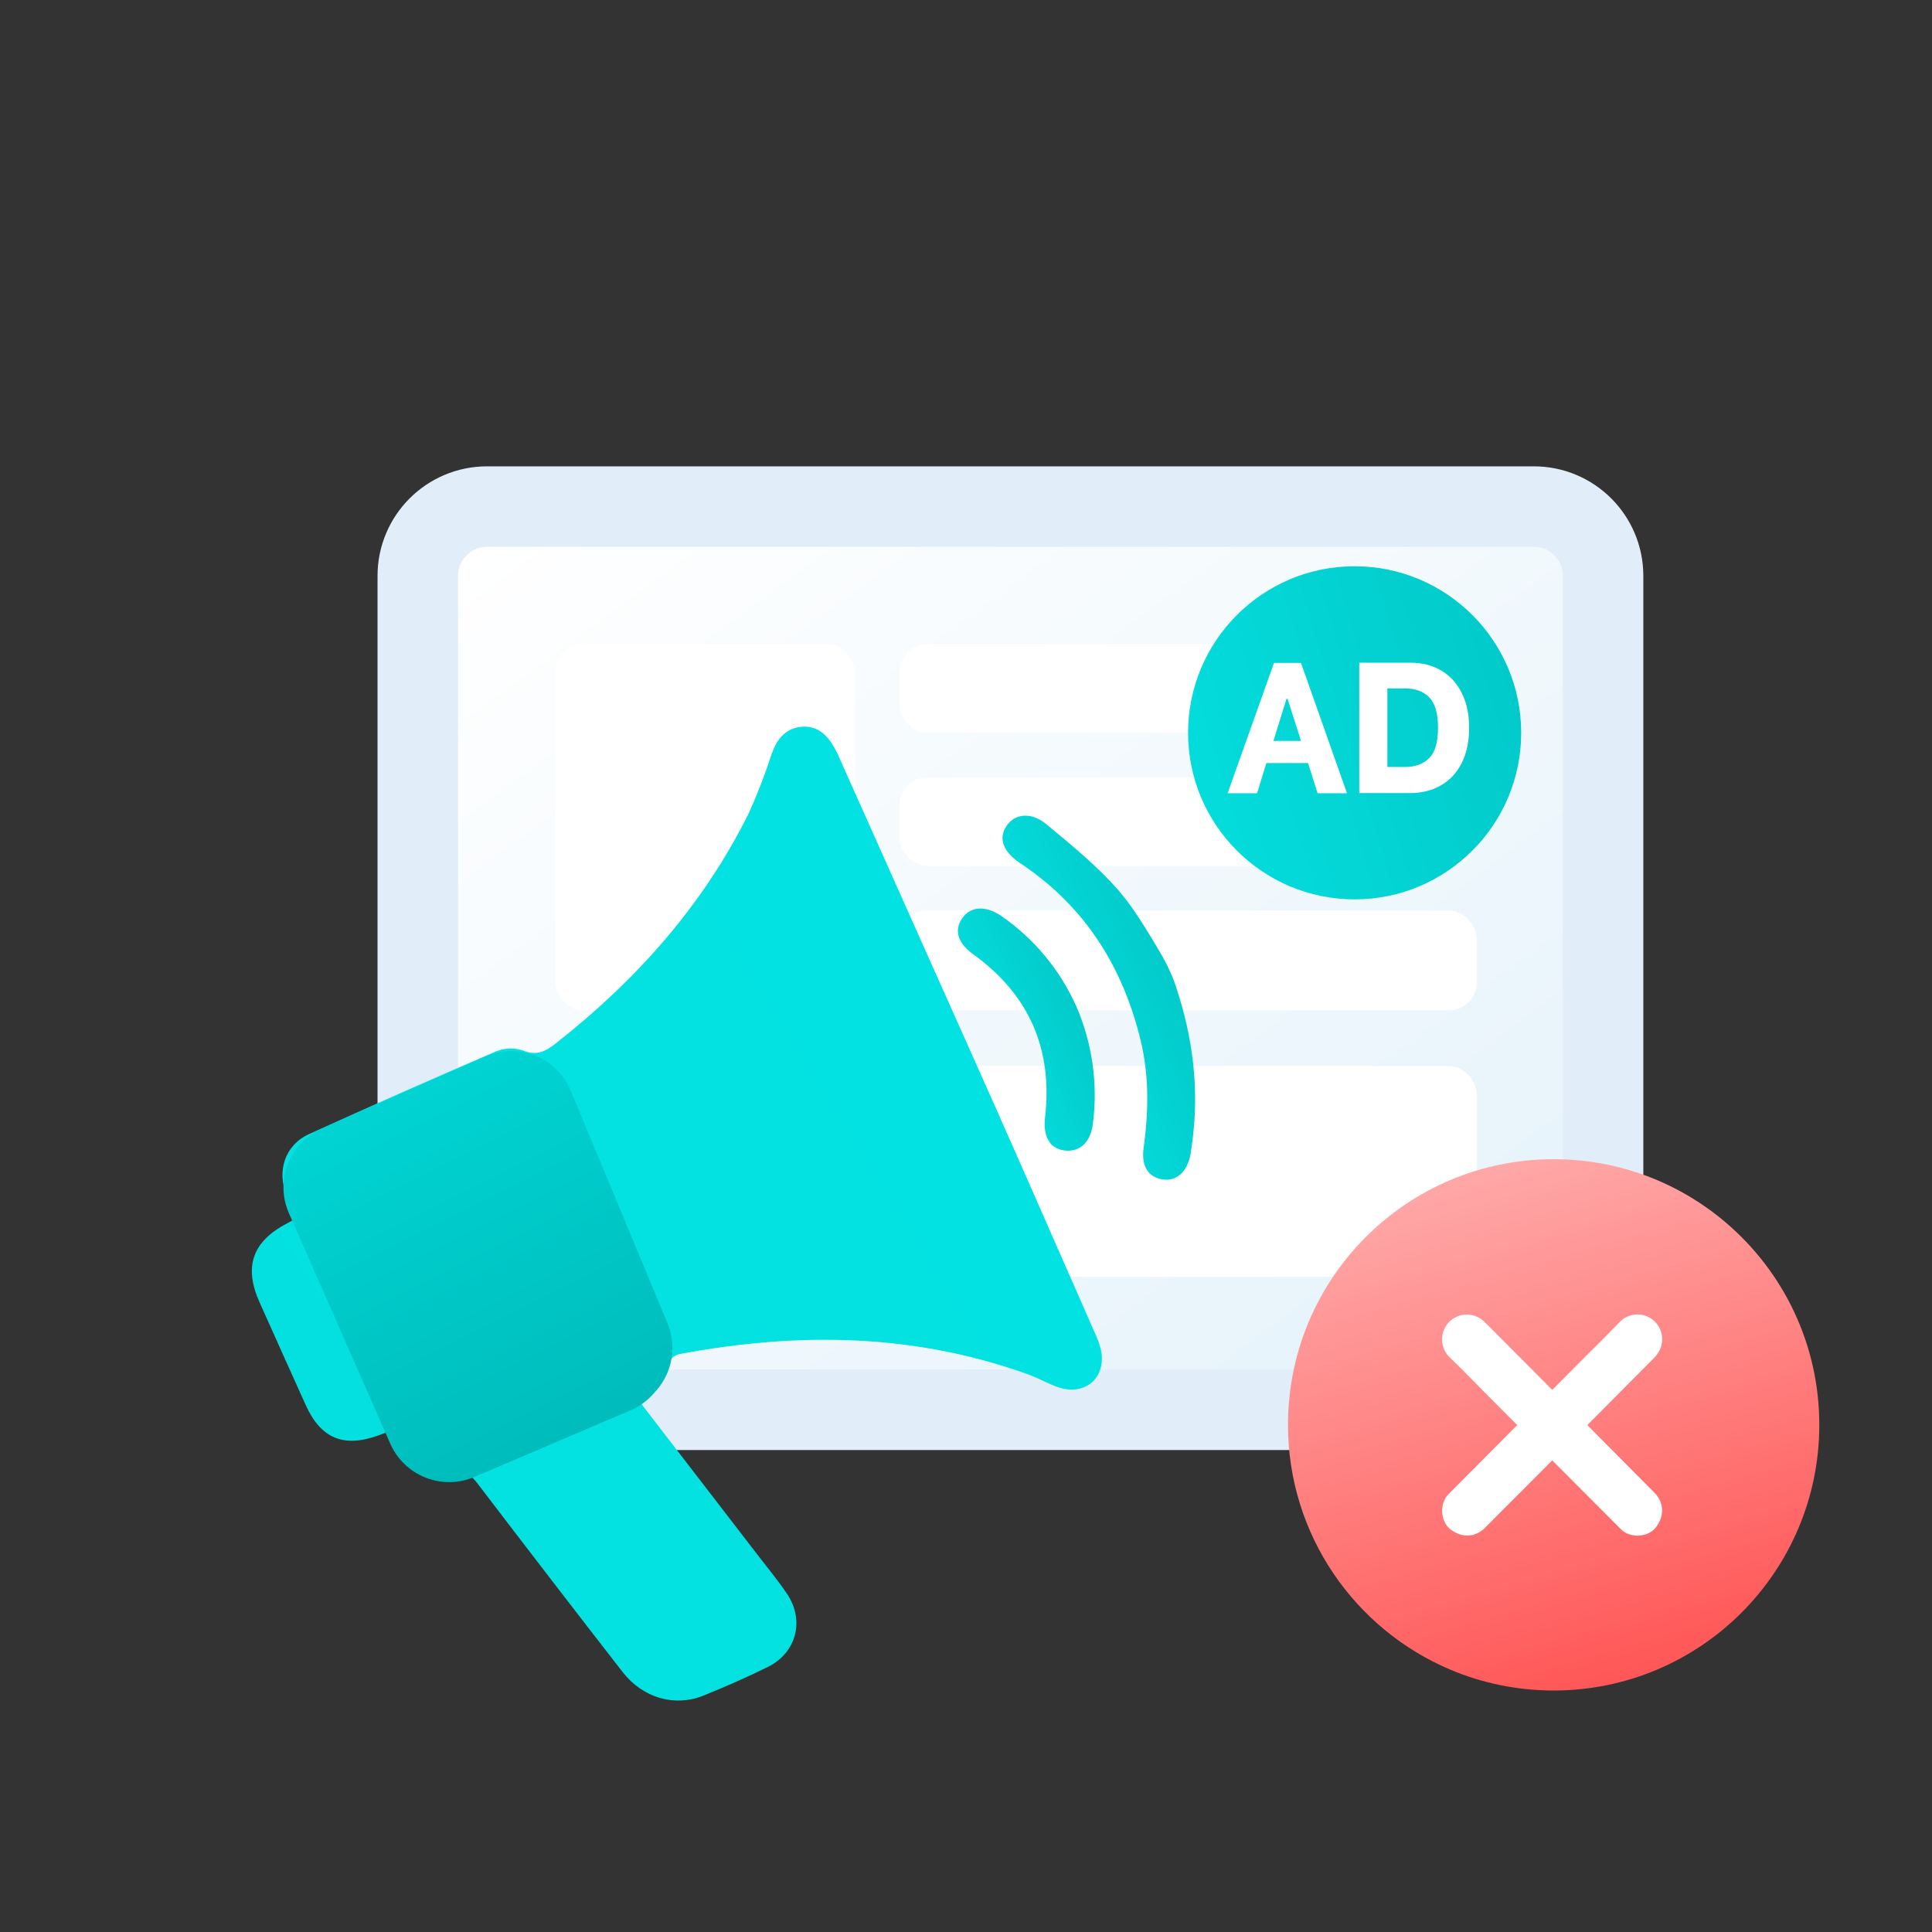 <svg width="120" height="120" viewBox="0 0 120 120" fill="none" xmlns="http://www.w3.org/2000/svg">
<rect x="0" y="0" width="120" height="120" fill="#333333" stroke="none"/>
<g id="Advertisement">
<g id="Group 1000002340">
<g id="Group 1000002337">
<path id="Vector" d="M30.252 31.465H95.267C97.644 31.465 99.57 33.391 99.57 35.768V83.261C99.57 85.638 97.644 87.564 95.267 87.564H30.252C27.876 87.564 25.949 85.638 25.949 83.261V35.768C25.949 33.391 27.876 31.465 30.252 31.465Z" fill="url(#paint0_linear_9247_512064)" stroke="#E1EDF8" stroke-width="5"/>
<rect id="Rectangle 6234" opacity="0.99" x="34.484" y="40" width="18.621" height="22.759" rx="1.746" fill="white"/>
<rect id="Rectangle 6235" opacity="0.99" x="55.863" y="40" width="35.862" height="5.517" rx="1.746" fill="white"/>
<rect id="Rectangle 6236" opacity="0.99" x="55.863" y="48.275" width="35.862" height="5.517" rx="1.746" fill="white"/>
<rect id="Rectangle 6237" opacity="0.99" x="55.863" y="56.551" width="35.862" height="6.207" rx="1.746" fill="white"/>
<rect id="Rectangle 6238" opacity="0.99" x="34.484" y="66.207" width="57.241" height="13.103" rx="1.746" fill="white"/>
</g>
<g id="Group 1000002258">
<path id="Vector_2" d="M84.138 55.861C89.851 55.861 94.483 51.23 94.483 45.517C94.483 39.803 89.851 35.172 84.138 35.172C78.424 35.172 73.793 39.803 73.793 45.517C73.793 51.23 78.424 55.861 84.138 55.861Z" fill="url(#paint1_linear_9247_512064)"/>
<g id="AD">
<path d="M81.247 47.396H78.656L78.078 49.27H76.25L79.13 41.174H80.807L83.664 49.27H81.837L81.247 47.396ZM80.807 46.02L79.974 43.406H79.905L79.095 46.02H80.807Z" fill="white"/>
<path d="M84.426 41.162H87.618C88.335 41.162 88.968 41.324 89.515 41.648C90.062 41.964 90.487 42.427 90.787 43.036C91.096 43.637 91.25 44.358 91.25 45.199C91.25 46.055 91.096 46.787 90.787 47.396C90.479 48.005 90.047 48.468 89.492 48.784C88.944 49.1 88.312 49.258 87.595 49.258H84.426V41.162ZM87.26 47.639C87.892 47.639 88.393 47.458 88.763 47.096C89.133 46.733 89.318 46.101 89.318 45.199C89.318 44.297 89.133 43.664 88.763 43.302C88.401 42.94 87.9 42.758 87.26 42.758H86.172V47.639H87.26Z" fill="white"/>
</g>
</g>
<g id="Group 1000002339">
<g id="Group 1000002256">
<path id="Vector_3" d="M39.737 87.071C42.07 90.1 44.579 93.362 47.09 96.62C47.688 97.401 48.324 98.16 48.878 98.987C49.995 100.64 49.476 102.653 47.69 103.538C46.38 104.185 45.035 104.774 43.678 105.322C41.901 106.038 39.925 105.458 38.681 103.865C35.66 99.977 32.656 96.073 29.668 92.154C29.27 91.629 28.96 91.408 28.241 91.606C26.675 92.042 25.47 91.389 24.773 89.895C24.622 89.571 24.481 89.242 24.313 88.871C23.982 88.971 23.752 89.061 23.522 89.148C21.353 89.945 19.924 89.351 18.99 87.271C18.032 85.14 17.066 83.012 16.112 80.868C15.128 78.661 15.686 77.103 17.841 75.979C17.998 75.9 18.149 75.81 18.421 75.658C18.202 75.168 17.99 74.718 17.8 74.254C17.181 72.734 17.697 71.122 19.192 70.442C23.021 68.7 26.873 66.997 30.741 65.333C31.276 65.093 31.882 65.057 32.441 65.234C33.346 65.62 33.917 65.29 34.575 64.764C39.556 60.842 43.681 56.208 46.509 50.505C47.052 49.307 47.526 48.079 47.93 46.827C48.244 45.938 48.76 45.252 49.755 45.145C50.749 45.038 51.387 45.648 51.839 46.466C52.014 46.785 52.158 47.123 52.305 47.456C55.391 54.351 58.474 61.25 61.554 68.152C63.72 73.025 65.856 77.906 68 82.786C68.158 83.114 68.283 83.458 68.372 83.811C68.753 85.52 67.455 86.708 65.788 86.186C65.14 85.972 64.525 85.608 63.873 85.372C56.793 82.812 49.556 82.727 42.238 84.098C42.034 84.131 41.846 84.232 41.706 84.385C41.065 85.225 40.456 86.085 39.737 87.071Z" fill="url(#paint2_linear_9247_512064)"/>
<path id="Vector_4" d="M71.83 58.772C72.299 59.542 72.726 60.342 73.013 61.197C74.098 64.426 74.517 67.701 74.03 71.114C73.997 71.33 73.969 71.548 73.934 71.76C73.711 72.843 73.016 73.417 72.143 73.245C71.271 73.073 70.885 72.378 71.032 71.303C71.333 69.088 71.384 66.878 70.863 64.688C69.769 60.116 67.441 56.372 63.501 53.704L63.318 53.582C62.298 52.885 62.008 52.079 62.504 51.318C62.999 50.556 64.015 50.391 64.982 51.187C66.543 52.483 68.147 53.781 69.473 55.305C70.384 56.352 71.098 57.569 71.83 58.772Z" fill="url(#paint3_linear_9247_512064)"/>
<path id="Vector_5" d="M66.855 62.516C67.843 64.797 68.199 67.302 67.886 69.769C67.747 70.958 67.068 71.559 66.145 71.461C65.222 71.362 64.769 70.609 64.909 69.403C65.401 65.152 63.913 61.775 60.446 59.269C59.496 58.582 59.251 57.804 59.749 57.056C60.246 56.309 61.157 56.214 62.154 56.866C64.215 58.278 65.843 60.234 66.855 62.516Z" fill="url(#paint4_linear_9247_512064)"/>
</g>
<path id="Rectangle 6239" d="M17.947 75.361C17.057 73.338 17.975 70.978 19.997 70.089L30.148 65.624C32.199 64.722 34.591 65.68 35.451 67.749L41.458 82.184C42.043 83.591 41.778 85.208 40.775 86.355L40.6 86.554C40.205 87.006 39.713 87.363 39.161 87.599L29.472 91.736C27.456 92.597 25.123 91.675 24.24 89.668L17.947 75.361Z" fill="url(#paint5_linear_9247_512064)"/>
</g>
<g id="Group 1000002182">
<path id="Vector_6" d="M80 88.501C80 79.388 87.387 72 96.501 72C100.582 72 104.318 73.482 107.199 75.94C110.749 78.966 113 83.47 113 88.501C113 97.613 105.613 105 96.501 105C94.23 105 92.067 104.542 90.098 103.712C84.165 101.212 80 95.343 80 88.501Z" fill="url(#paint6_linear_9247_512064)"/>
<path id="Vector_7" d="M98.592 88.515C100.464 86.634 102.159 84.928 102.763 84.315C103.4 83.67 103.397 82.692 102.777 82.077C102.211 81.515 101.206 81.462 100.579 82.132C99.883 82.873 99.148 83.579 98.43 84.301L96.413 86.327C94.54 84.445 92.84 82.738 92.23 82.129C91.588 81.489 90.615 81.491 90.003 82.114C89.443 82.684 89.391 83.693 90.057 84.323C90.796 85.023 91.498 85.761 92.215 86.483L94.236 88.514C92.332 90.428 90.431 92.338 90.071 92.703C89.965 92.809 89.857 92.921 89.782 93.05C89.406 93.694 89.556 94.578 90.099 94.997C90.792 95.53 91.623 95.503 92.23 94.898C92.84 94.29 94.539 92.584 96.413 90.703C98.315 92.615 100.213 94.522 100.575 94.883C100.682 94.989 100.793 95.099 100.921 95.174C101.563 95.551 102.443 95.402 102.859 94.855C103.39 94.159 103.362 93.324 102.76 92.714C102.155 92.101 100.461 90.396 98.59 88.515H98.592Z" fill="white"/>
</g>
</g>
</g>
<defs>
<linearGradient id="paint0_linear_9247_512064" x1="23.449" y1="37.693" x2="76.073" y2="109.197" gradientUnits="userSpaceOnUse">
<stop stop-color="white"/>
<stop offset="1" stop-color="#E2F1FA"/>
</linearGradient>
<linearGradient id="paint1_linear_9247_512064" x1="71.956" y1="57.025" x2="98.547" y2="48.867" gradientUnits="userSpaceOnUse">
<stop stop-color="#05E0E0"/>
<stop offset="1" stop-color="#02C8C8"/>
</linearGradient>
<linearGradient id="paint2_linear_9247_512064" x1="21.902" y1="115.221" x2="78.577" y2="79.833" gradientUnits="userSpaceOnUse">
<stop stop-color="#05E0E0"/>
<stop offset="1" stop-color="#02E2E2"/>
</linearGradient>
<linearGradient id="paint3_linear_9247_512064" x1="68.724" y1="75.891" x2="78.681" y2="71.784" gradientUnits="userSpaceOnUse">
<stop stop-color="#05E0E0"/>
<stop offset="1" stop-color="#02C8C8"/>
</linearGradient>
<linearGradient id="paint4_linear_9247_512064" x1="63.6" y1="73.317" x2="71.079" y2="70.113" gradientUnits="userSpaceOnUse">
<stop stop-color="#05E0E0"/>
<stop offset="1" stop-color="#02C8C8"/>
</linearGradient>
<linearGradient id="paint5_linear_9247_512064" x1="34.138" y1="91.034" x2="22.413" y2="67.585" gradientUnits="userSpaceOnUse">
<stop stop-color="#00BBBB"/>
<stop offset="1" stop-color="#00D5D4"/>
</linearGradient>
<linearGradient id="paint6_linear_9247_512064" x1="98.05" y1="110.126" x2="85.976" y2="68.25" gradientUnits="userSpaceOnUse">
<stop stop-color="#FF4B4B"/>
<stop offset="1" stop-color="#FFB6B6"/>
</linearGradient>
</defs>
</svg>
